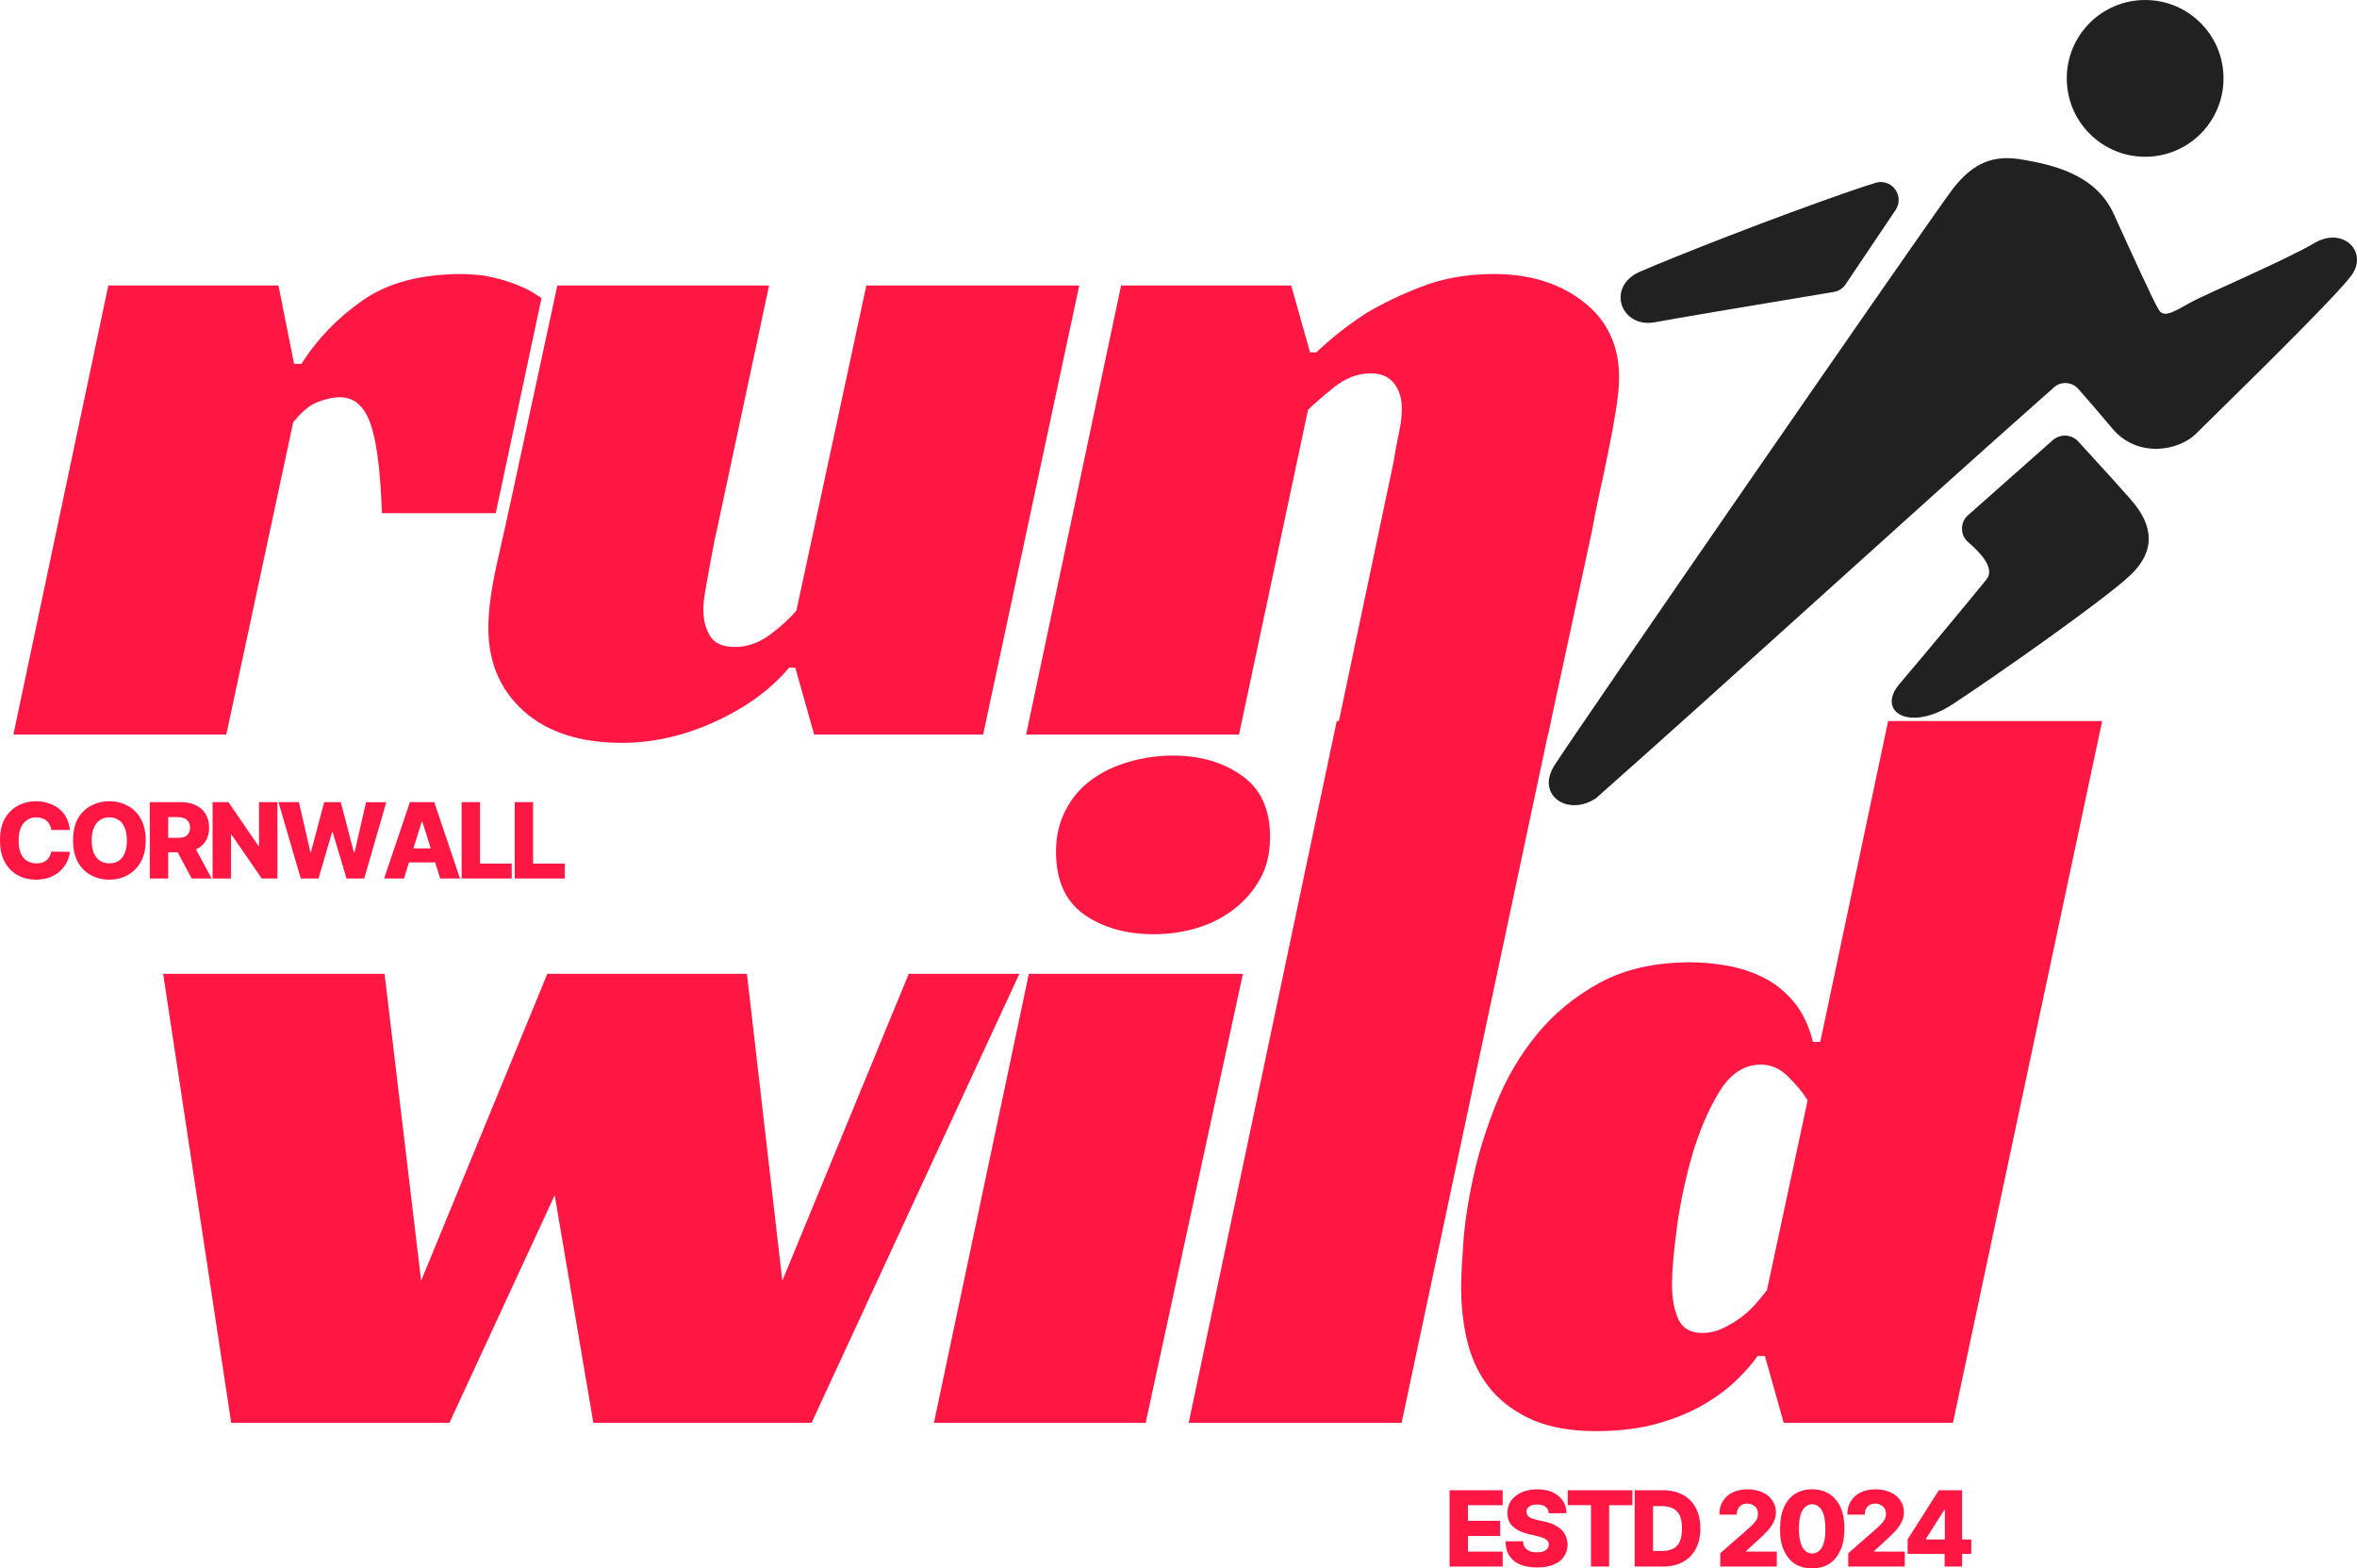 <?xml version="1.0" encoding="UTF-8" standalone="no"?>
<svg
   width="213.567"
   zoomAndPan="magnify"
   viewBox="0 0 160.175 106.576"
   height="142.102"
   preserveAspectRatio="xMidYMid"
   version="1.0"
   id="svg74"
   sodipodi:docname="logofinal.svg"
   inkscape:version="1.4 (86a8ad7, 2024-10-11)"
   xmlns:inkscape="http://www.inkscape.org/namespaces/inkscape"
   xmlns:sodipodi="http://sodipodi.sourceforge.net/DTD/sodipodi-0.dtd"
   xmlns="http://www.w3.org/2000/svg"
   xmlns:svg="http://www.w3.org/2000/svg">
  <sodipodi:namedview
     id="namedview74"
     pagecolor="#ffffff"
     bordercolor="#000000"
     borderopacity="0.25"
     inkscape:showpageshadow="2"
     inkscape:pageopacity="0.0"
     inkscape:pagecheckerboard="0"
     inkscape:deskcolor="#d1d1d1"
     inkscape:zoom="1.614"
     inkscape:cx="224.59727"
     inkscape:cy="186.80297"
     inkscape:window-width="1920"
     inkscape:window-height="1009"
     inkscape:window-x="1912"
     inkscape:window-y="46"
     inkscape:window-maximized="1"
     inkscape:current-layer="svg74" />
  <defs
     id="defs1">
    <g
       id="g1" />
    <clipPath
       id="4c5bb4273e">
      <path
         d="m 212,121.746 h 55.641 V 177 H 212 Z m 0,0"
         clip-rule="nonzero"
         id="path1" />
    </clipPath>
    <clipPath
       id="4c5bb4273e-9">
      <path
         d="m 212,121.746 h 55.641 V 177 H 212 Z m 0,0"
         clip-rule="nonzero"
         id="path1-4" />
    </clipPath>
  </defs>
  <g
     fill="#ff1744"
     fill-opacity="1"
     id="g38"
     transform="translate(-19.164,-16.971)">
    <g
       transform="translate(222.469,228.217)"
       id="g37">
      <g
         id="g36" />
    </g>
  </g>
  <g
     id="g74"
     transform="translate(-120,-467.25)">
    <g
       clip-path="url(#4c5bb4273e-9)"
       id="g2-8"
       transform="translate(12.976,345.484)">
      <path
         fill="#212121"
         d="m 215.48,176.008 c -1.906,1.266 -4.09,-0.199 -2.832,-2.215 1.262,-2.02 25.605,-37.254 27.059,-39.16 1.461,-1.906 2.891,-2.355 4.77,-2.02 1.879,0.332 4.938,0.922 6.195,3.699 1.262,2.781 2.691,5.918 3.059,6.508 0.363,0.59 1.094,0.086 2.16,-0.504 1.066,-0.586 6.48,-2.887 8.414,-4.035 1.934,-1.148 3.676,0.586 2.527,2.184 -1.148,1.598 -9.426,9.617 -10.574,10.773 -1.148,1.145 -3.953,1.711 -5.695,-0.363 -0.922,-1.105 -1.734,-2.039 -2.297,-2.676 -0.215,-0.246 -0.488,-0.379 -0.812,-0.402 -0.324,-0.019 -0.613,0.078 -0.855,0.297 -9.422,8.324 -21.703,19.582 -31.117,27.914 z m 37.324,-54.242 c 2.941,0 5.324,2.383 5.324,5.324 0,2.945 -2.383,5.328 -5.324,5.328 -2.945,0 -5.328,-2.383 -5.328,-5.328 0,-2.941 2.383,-5.324 5.328,-5.324 z M 248.25,151.758 c 1.457,1.59 2.973,3.254 3.629,4.016 1.461,1.68 1.684,3.422 -0.109,5.102 -1.797,1.684 -9.145,6.844 -12.062,8.75 -2.914,1.906 -5.215,0.508 -3.59,-1.398 1.625,-1.906 4.656,-5.555 5.887,-7.07 0.551,-0.672 -0.121,-1.598 -1.223,-2.547 -0.277,-0.238 -0.426,-0.551 -0.426,-0.918 0,-0.363 0.141,-0.684 0.414,-0.922 l 5.766,-5.105 c 0.508,-0.434 1.266,-0.395 1.715,0.094 z m -13.793,-17.562 c -0.582,0.184 -1.188,0.383 -1.816,0.602 -5.043,1.738 -11.887,4.434 -14.188,5.438 -2.301,1.012 -1.293,3.875 1.066,3.422 1.168,-0.223 6.77,-1.164 12.121,-2.055 0.344,-0.055 0.621,-0.234 0.812,-0.527 1.258,-1.879 2.41,-3.59 3.391,-5.039 0.293,-0.441 0.277,-0.992 -0.035,-1.414 -0.316,-0.422 -0.844,-0.586 -1.352,-0.426 z m 0,0"
         fill-opacity="1"
         fill-rule="evenodd"
         id="path2-2" />
    </g>
    <g
       fill="#ff1744"
       fill-opacity="1"
       id="g5-4"
       transform="translate(12.976,345.484)">
      <g
         transform="translate(108.636,171.682)"
         id="g4-5">
        <g
           id="g3-5">
          <path
             d="m 5.75,-30.516 h 11.562 l 1.062,5.328 h 0.5 c 1.082,-1.707 2.473,-3.148 4.172,-4.328 1.707,-1.188 3.957,-1.781 6.75,-1.781 0.188,0 0.484,0.016 0.891,0.047 0.406,0.023 0.852,0.094 1.344,0.219 0.5,0.117 1.02,0.281 1.562,0.5 0.539,0.211 1.07,0.5 1.594,0.875 L 32.078,-15.047 H 24.344 c -0.105,-2.926 -0.371,-4.969 -0.797,-6.125 -0.418,-1.164 -1.102,-1.75 -2.047,-1.75 -0.469,0 -0.98,0.109 -1.531,0.328 -0.543,0.211 -1.094,0.668 -1.656,1.375 L 13.766,0 h -14.469 z m 0,0"
             id="path3-1" />
        </g>
      </g>
    </g>
    <g
       fill="#ff1744"
       fill-opacity="1"
       id="g8-7"
       transform="translate(12.976,345.484)">
      <g
         transform="translate(139.429,171.682)"
         id="g7-1">
        <g
           id="g6-1">
          <path
             d="M 26.469,-30.516 H 40.938 L 34.406,0 H 22.922 l -1.281,-4.547 H 21.219 c -1.23,1.469 -2.898,2.688 -5,3.656 C 14.113,0.078 11.992,0.562 9.859,0.562 7.023,0.562 4.801,-0.156 3.188,-1.594 1.582,-3.039 0.781,-4.922 0.781,-7.234 c 0,-1.188 0.195,-2.664 0.594,-4.438 0.406,-1.77 0.773,-3.438 1.109,-5 L 5.469,-30.516 H 19.859 L 16.312,-13.906 c -0.094,0.375 -0.188,0.824 -0.281,1.344 -0.094,0.523 -0.188,1.031 -0.281,1.531 -0.094,0.5 -0.18,0.977 -0.25,1.422 -0.074,0.449 -0.109,0.812 -0.109,1.094 0,0.711 0.148,1.312 0.453,1.812 0.312,0.5 0.875,0.75 1.688,0.75 0.844,0 1.645,-0.281 2.406,-0.844 0.758,-0.57 1.352,-1.117 1.781,-1.641 z m 0,0"
             id="path5-5" />
        </g>
      </g>
    </g>
    <g
       fill="#ff1744"
       fill-opacity="1"
       id="g11-2"
       transform="translate(12.976,345.484)">
      <g
         transform="translate(177.459,171.682)"
         id="g10-7">
        <g
           id="g9-6">
          <path
             d="m 19.016,-25.969 c 0.988,-0.945 2.098,-1.82 3.328,-2.625 1.094,-0.664 2.367,-1.281 3.828,-1.844 1.469,-0.57 3.102,-0.859 4.906,-0.859 2.457,0 4.488,0.633 6.094,1.891 1.613,1.25 2.422,2.965 2.422,5.141 0,0.617 -0.074,1.359 -0.219,2.234 -0.137,0.875 -0.305,1.789 -0.5,2.734 -0.188,0.949 -0.391,1.906 -0.609,2.875 -0.211,0.969 -0.383,1.836 -0.516,2.594 L 34.766,0 h -14.406 l 3.906,-18.516 c 0.094,-0.613 0.207,-1.238 0.344,-1.875 0.145,-0.645 0.219,-1.227 0.219,-1.75 0,-0.707 -0.18,-1.285 -0.531,-1.734 -0.355,-0.445 -0.887,-0.672 -1.594,-0.672 -0.855,0 -1.672,0.309 -2.453,0.922 -0.773,0.617 -1.371,1.137 -1.797,1.562 L 13.766,0 H -0.703 L 5.75,-30.516 h 11.562 l 1.281,4.547 z m 0,0"
             id="path8-1" />
        </g>
      </g>
    </g>
    <g
       fill="#ff1744"
       fill-opacity="1"
       id="g14-4"
       transform="translate(12.976,345.484)">
      <g
         transform="translate(115.705,218.452)"
         id="g13-2">
        <g
           id="g12-3">
          <path
             d="M 2.406,-30.516 H 17.453 L 19.938,-9.656 28.516,-30.516 h 13.562 l 2.406,20.859 8.594,-20.859 H 60.594 L 46.469,0 H 31.641 l -2.625,-15.469 L 21.859,0 H 7.031 Z m 0,0"
             id="path11-2" />
        </g>
      </g>
    </g>
    <g
       fill="#ff1744"
       fill-opacity="1"
       id="g17-2"
       transform="translate(12.976,345.484)">
      <g
         transform="translate(171.193,218.452)"
         id="g16-1">
        <g
           id="g15-6">
          <path
             d="M 13.688,0 H -0.703 L 5.75,-30.516 h 14.547 z m 8.453,-39.812 c 0,1.094 -0.227,2.043 -0.672,2.844 -0.449,0.805 -1.043,1.492 -1.781,2.062 -0.73,0.562 -1.57,0.992 -2.516,1.281 -0.949,0.281 -1.918,0.422 -2.906,0.422 -1.898,0 -3.484,-0.445 -4.766,-1.344 -1.273,-0.906 -1.906,-2.328 -1.906,-4.266 0,-1.039 0.211,-1.973 0.641,-2.797 0.426,-0.832 1.004,-1.52 1.734,-2.062 0.727,-0.539 1.578,-0.953 2.547,-1.234 0.977,-0.289 1.984,-0.438 3.016,-0.438 1.852,0 3.414,0.453 4.688,1.359 1.281,0.898 1.922,2.289 1.922,4.172 z m 0,0"
             id="path14-8" />
        </g>
      </g>
    </g>
    <g
       fill="#ff1744"
       fill-opacity="1"
       id="g20-5"
       transform="translate(12.976,345.484)">
      <g
         transform="translate(188.506,218.452)"
         id="g19-7">
        <g
           id="g18-6">
          <path
             d="m 13.766,0 h -14.469 l 10.062,-47.688 H 23.906 Z m 0,0"
             id="path17-1" />
        </g>
      </g>
    </g>
    <g
       fill="#ff1744"
       fill-opacity="1"
       id="g23-8"
       transform="translate(12.976,345.484)">
      <g
         transform="translate(205.819,218.452)"
         id="g22-9">
        <g
           id="g21-2">
          <path
             d="M 29.516,-47.688 H 44.062 L 33.922,0 h -11.5 l -1.281,-4.547 h -0.5 c -0.281,0.43 -0.719,0.938 -1.312,1.531 C 18.742,-2.422 18,-1.852 17.094,-1.312 16.195,-0.77 15.133,-0.32 13.906,0.031 12.676,0.383 11.258,0.562 9.656,0.562 8,0.562 6.586,0.316 5.422,-0.172 c -1.156,-0.5 -2.105,-1.176 -2.844,-2.031 C 1.848,-3.055 1.316,-4.082 0.984,-5.281 0.66,-6.488 0.5,-7.801 0.5,-9.219 c 0,-0.613 0.047,-1.594 0.141,-2.938 0.094,-1.352 0.316,-2.848 0.672,-4.484 0.352,-1.633 0.875,-3.312 1.562,-5.031 0.688,-1.727 1.609,-3.301 2.766,-4.719 1.156,-1.414 2.582,-2.586 4.281,-3.516 1.707,-0.926 3.77,-1.391 6.188,-1.391 0.75,0 1.551,0.074 2.406,0.219 0.852,0.148 1.672,0.406 2.453,0.781 0.781,0.375 1.477,0.922 2.094,1.641 0.613,0.711 1.062,1.633 1.344,2.766 h 0.5 z m -8.656,23.344 c -1.137,0 -2.086,0.633 -2.844,1.891 -0.75,1.25 -1.367,2.703 -1.844,4.359 -0.469,1.656 -0.812,3.312 -1.031,4.969 -0.211,1.656 -0.312,2.887 -0.312,3.688 0,0.949 0.141,1.742 0.422,2.375 0.289,0.637 0.836,0.953 1.641,0.953 0.469,0 0.926,-0.102 1.375,-0.312 0.445,-0.207 0.875,-0.461 1.281,-0.766 0.406,-0.312 0.75,-0.633 1.031,-0.969 0.281,-0.332 0.516,-0.617 0.703,-0.859 l 2.766,-12.906 c -0.324,-0.52 -0.762,-1.051 -1.312,-1.594 -0.543,-0.551 -1.168,-0.828 -1.875,-0.828 z m 0,0"
             id="path20-7" />
        </g>
      </g>
    </g>
    <g
       fill="#ff1744"
       fill-opacity="1"
       id="g26-9"
       transform="translate(12.976,345.484)">
      <g
         transform="translate(205.142,228.217)"
         id="g25-5">
        <g
           id="g24-4">
          <path
             d="M 0.391,0 V -5.188 H 4 v 1.016 H 1.641 v 1.062 h 2.188 v 1.031 h -2.188 v 1.062 H 4 V 0 Z m 0,0"
             id="path23-3" />
        </g>
      </g>
    </g>
    <g
       fill="#ff1744"
       fill-opacity="1"
       id="g29-1"
       transform="translate(12.976,345.484)">
      <g
         transform="translate(209.089,228.217)"
         id="g28-2">
        <g
           id="g27-3">
          <path
             d="M 3.188,-3.625 C 3.176,-3.812 3.102,-3.957 2.969,-4.062 2.832,-4.164 2.645,-4.219 2.406,-4.219 c -0.168,0 -0.305,0.023 -0.406,0.062 -0.105,0.043 -0.188,0.102 -0.25,0.172 -0.055,0.074 -0.078,0.156 -0.078,0.25 0,0.086 0.016,0.156 0.047,0.219 0.031,0.055 0.078,0.105 0.141,0.156 0.07,0.043 0.156,0.078 0.25,0.109 0.094,0.031 0.203,0.062 0.328,0.094 L 2.875,-3.062 c 0.258,0.055 0.484,0.125 0.672,0.219 0.195,0.094 0.363,0.211 0.5,0.344 0.133,0.125 0.234,0.273 0.297,0.438 0.07,0.168 0.113,0.355 0.125,0.562 C 4.457,-1.176 4.367,-0.895 4.203,-0.656 4.047,-0.426 3.812,-0.25 3.5,-0.125 3.195,0 2.832,0.062 2.406,0.062 1.969,0.062 1.586,0 1.266,-0.125 0.941,-0.258 0.691,-0.457 0.516,-0.719 0.336,-0.988 0.25,-1.32 0.25,-1.719 h 1.188 c 0.008,0.168 0.051,0.309 0.125,0.422 0.082,0.105 0.191,0.188 0.328,0.25 0.145,0.055 0.312,0.078 0.5,0.078 0.164,0 0.305,-0.02 0.422,-0.062 0.125,-0.051 0.219,-0.113 0.281,-0.188 C 3.156,-1.301 3.188,-1.395 3.188,-1.5 c 0,-0.102 -0.031,-0.188 -0.094,-0.25 -0.055,-0.07 -0.141,-0.133 -0.266,-0.188 -0.125,-0.051 -0.281,-0.098 -0.469,-0.141 l -0.531,-0.125 c -0.449,-0.102 -0.805,-0.27 -1.062,-0.5 C 0.504,-2.93 0.375,-3.242 0.375,-3.641 c 0,-0.32 0.082,-0.602 0.25,-0.844 0.176,-0.238 0.414,-0.426 0.719,-0.562 C 1.656,-5.18 2.008,-5.25 2.406,-5.25 c 0.406,0 0.754,0.07 1.047,0.203 0.289,0.137 0.52,0.328 0.688,0.578 0.164,0.242 0.25,0.523 0.25,0.844 z m 0,0"
             id="path26-3" />
        </g>
      </g>
    </g>
    <g
       fill="#ff1744"
       fill-opacity="1"
       id="g32-4"
       transform="translate(12.976,345.484)">
      <g
         transform="translate(213.344,228.217)"
         id="g31-1">
        <g
           id="g30-1">
          <path
             d="M 0.219,-4.172 V -5.188 h 4.391 v 1.016 H 3.031 V 0 H 1.797 v -4.172 z m 0,0"
             id="path29-3" />
        </g>
      </g>
    </g>
    <g
       fill="#ff1744"
       fill-opacity="1"
       id="g35-8"
       transform="translate(12.976,345.484)">
      <g
         transform="translate(217.718,228.217)"
         id="g34-7">
        <g
           id="g33-4">
          <path
             d="M 2.312,0 H 0.391 V -5.188 H 2.312 c 0.52,0 0.973,0.105 1.359,0.312 0.383,0.211 0.676,0.508 0.875,0.891 0.207,0.387 0.312,0.852 0.312,1.391 0,0.543 -0.105,1.008 -0.312,1.391 -0.199,0.387 -0.492,0.684 -0.875,0.891 C 3.285,-0.102 2.832,0 2.312,0 Z M 1.641,-1.062 h 0.625 c 0.281,0 0.52,-0.047 0.719,-0.141 0.207,-0.102 0.363,-0.266 0.469,-0.484 0.102,-0.227 0.156,-0.531 0.156,-0.906 0,-0.375 -0.055,-0.672 -0.156,-0.891 -0.105,-0.219 -0.262,-0.375 -0.469,-0.469 -0.199,-0.102 -0.449,-0.156 -0.75,-0.156 h -0.594 z m 0,0"
             id="path32-2" />
        </g>
      </g>
    </g>
    <g
       fill="#ff1744"
       fill-opacity="1"
       id="g41-7"
       transform="translate(12.976,345.484)">
      <g
         transform="translate(223.553,228.217)"
         id="g40-7">
        <g
           id="g39-9">
          <path
             d="M 0.375,0 V -0.906 L 2.266,-2.562 C 2.41,-2.688 2.531,-2.801 2.625,-2.906 2.727,-3.008 2.805,-3.113 2.859,-3.219 2.91,-3.332 2.938,-3.457 2.938,-3.594 2.938,-3.727 2.906,-3.848 2.844,-3.953 2.781,-4.055 2.691,-4.133 2.578,-4.188 2.473,-4.25 2.352,-4.281 2.219,-4.281 c -0.148,0 -0.277,0.031 -0.391,0.094 -0.105,0.062 -0.188,0.152 -0.25,0.266 C 1.523,-3.816 1.5,-3.688 1.5,-3.531 H 0.312 c 0,-0.352 0.078,-0.656 0.234,-0.906 0.156,-0.258 0.375,-0.457 0.656,-0.594 C 1.492,-5.176 1.832,-5.25 2.219,-5.25 c 0.395,0 0.734,0.07 1.016,0.203 0.289,0.125 0.516,0.309 0.672,0.547 0.164,0.23 0.25,0.5 0.25,0.812 0,0.199 -0.043,0.398 -0.125,0.594 -0.074,0.188 -0.215,0.402 -0.422,0.641 -0.211,0.23 -0.5,0.512 -0.875,0.844 L 2.125,-1.047 v 0.031 H 4.219 V 0 Z m 0,0"
             id="path38-3" />
        </g>
      </g>
    </g>
    <g
       fill="#ff1744"
       fill-opacity="1"
       id="g44-1"
       transform="translate(12.976,345.484)">
      <g
         transform="translate(227.649,228.217)"
         id="g43-9">
        <g
           id="g42-8">
          <path
             d="m 2.531,0.125 c -0.461,0 -0.855,-0.105 -1.188,-0.312 -0.324,-0.219 -0.574,-0.531 -0.75,-0.938 -0.18,-0.406 -0.262,-0.891 -0.25,-1.453 0,-0.57 0.086,-1.055 0.266,-1.453 0.176,-0.395 0.426,-0.695 0.75,-0.906 C 1.68,-5.145 2.07,-5.25 2.531,-5.25 c 0.445,0 0.832,0.105 1.156,0.312 0.332,0.211 0.586,0.512 0.766,0.906 0.176,0.398 0.266,0.883 0.266,1.453 0,0.562 -0.09,1.047 -0.266,1.453 C 4.273,-0.719 4.02,-0.406 3.688,-0.188 3.363,0.02 2.977,0.125 2.531,0.125 Z m 0,-1.016 c 0.27,0 0.488,-0.133 0.656,-0.406 0.164,-0.281 0.242,-0.707 0.234,-1.281 0,-0.375 -0.039,-0.68 -0.109,-0.922 C 3.238,-3.75 3.133,-3.93 3,-4.047 c -0.137,-0.125 -0.293,-0.188 -0.469,-0.188 -0.273,0 -0.492,0.137 -0.656,0.406 -0.168,0.273 -0.25,0.688 -0.25,1.25 0,0.375 0.035,0.688 0.109,0.938 0.07,0.25 0.176,0.438 0.312,0.562 0.133,0.125 0.297,0.188 0.484,0.188 z m 0,0"
             id="path41-6" />
        </g>
      </g>
    </g>
    <g
       fill="#ff1744"
       fill-opacity="1"
       id="g47-5"
       transform="translate(12.976,345.484)">
      <g
         transform="translate(232.251,228.217)"
         id="g46-0">
        <g
           id="g45-2">
          <path
             d="M 0.375,0 V -0.906 L 2.266,-2.562 C 2.41,-2.688 2.531,-2.801 2.625,-2.906 2.727,-3.008 2.805,-3.113 2.859,-3.219 2.91,-3.332 2.938,-3.457 2.938,-3.594 2.938,-3.727 2.906,-3.848 2.844,-3.953 2.781,-4.055 2.691,-4.133 2.578,-4.188 2.473,-4.25 2.352,-4.281 2.219,-4.281 c -0.148,0 -0.277,0.031 -0.391,0.094 -0.105,0.062 -0.188,0.152 -0.25,0.266 C 1.523,-3.816 1.5,-3.688 1.5,-3.531 H 0.312 c 0,-0.352 0.078,-0.656 0.234,-0.906 0.156,-0.258 0.375,-0.457 0.656,-0.594 C 1.492,-5.176 1.832,-5.25 2.219,-5.25 c 0.395,0 0.734,0.07 1.016,0.203 0.289,0.125 0.516,0.309 0.672,0.547 0.164,0.23 0.25,0.5 0.25,0.812 0,0.199 -0.043,0.398 -0.125,0.594 -0.074,0.188 -0.215,0.402 -0.422,0.641 -0.211,0.23 -0.5,0.512 -0.875,0.844 L 2.125,-1.047 v 0.031 H 4.219 V 0 Z m 0,0"
             id="path44-8" />
        </g>
      </g>
    </g>
    <g
       fill="#ff1744"
       fill-opacity="1"
       id="g50-6"
       transform="translate(12.976,345.484)">
      <g
         transform="translate(236.347,228.217)"
         id="g49-0">
        <g
           id="g48-2">
          <path
             d="M 0.312,-0.859 V -1.844 l 2.125,-3.344 h 0.875 v 1.328 h -0.5 l -1.25,1.969 v 0.047 h 3.078 v 0.984 z M 2.828,0 V -1.156 L 2.844,-1.594 V -5.188 H 4.016 V 0 Z m 0,0"
             id="path47-4" />
        </g>
      </g>
    </g>
    <g
       fill="#ff1744"
       fill-opacity="1"
       id="g53-8"
       transform="translate(12.976,345.484)">
      <g
         transform="translate(106.68,181.462)"
         id="g52-6">
        <g
           id="g51-5">
          <path
             d="M 5.094,-3.297 H 3.828 C 3.816,-3.43 3.781,-3.551 3.719,-3.656 3.664,-3.758 3.598,-3.848 3.516,-3.922 c -0.086,-0.07 -0.188,-0.129 -0.312,-0.172 -0.117,-0.039 -0.242,-0.062 -0.375,-0.062 -0.25,0 -0.469,0.062 -0.656,0.188 -0.18,0.125 -0.32,0.305 -0.422,0.531 -0.094,0.23 -0.141,0.512 -0.141,0.844 0,0.344 0.047,0.637 0.141,0.875 0.102,0.23 0.242,0.402 0.422,0.516 0.188,0.117 0.398,0.172 0.641,0.172 0.145,0 0.273,-0.016 0.391,-0.047 0.113,-0.039 0.211,-0.094 0.297,-0.156 0.082,-0.07 0.148,-0.156 0.203,-0.25 0.062,-0.102 0.102,-0.219 0.125,-0.344 L 5.094,-1.812 C 5.07,-1.582 5.004,-1.352 4.891,-1.125 4.785,-0.906 4.633,-0.703 4.438,-0.516 c -0.188,0.18 -0.422,0.324 -0.703,0.438 -0.273,0.102 -0.586,0.156 -0.938,0.156 -0.469,0 -0.891,-0.102 -1.266,-0.312 -0.367,-0.207 -0.656,-0.508 -0.875,-0.906 -0.211,-0.395 -0.312,-0.879 -0.312,-1.453 0,-0.57 0.102,-1.055 0.312,-1.453 0.219,-0.395 0.516,-0.691 0.891,-0.891 0.375,-0.207 0.789,-0.312 1.25,-0.312 0.312,0 0.598,0.047 0.859,0.141 0.27,0.086 0.504,0.211 0.703,0.375 0.207,0.156 0.375,0.359 0.5,0.609 0.125,0.242 0.203,0.516 0.234,0.828 z m 0,0"
             id="path50-0" />
        </g>
      </g>
    </g>
    <g
       fill="#ff1744"
       fill-opacity="1"
       id="g56-9"
       transform="translate(12.976,345.484)">
      <g
         transform="translate(111.646,181.462)"
         id="g55-0">
        <g
           id="g54-0">
          <path
             d="m 5.281,-2.594 c 0,0.574 -0.109,1.059 -0.328,1.453 -0.219,0.398 -0.516,0.699 -0.891,0.906 -0.375,0.211 -0.793,0.312 -1.25,0.312 -0.469,0 -0.891,-0.102 -1.266,-0.312 C 1.172,-0.441 0.875,-0.742 0.656,-1.141 0.445,-1.535 0.344,-2.02 0.344,-2.594 c 0,-0.57 0.102,-1.055 0.312,-1.453 C 0.875,-4.441 1.172,-4.738 1.547,-4.938 1.922,-5.145 2.344,-5.25 2.812,-5.25 c 0.457,0 0.875,0.105 1.25,0.312 0.375,0.199 0.672,0.496 0.891,0.891 0.219,0.398 0.328,0.883 0.328,1.453 z M 4,-2.594 C 4,-2.926 3.953,-3.207 3.859,-3.438 3.766,-3.676 3.629,-3.852 3.453,-3.969 3.273,-4.094 3.062,-4.156 2.812,-4.156 c -0.25,0 -0.465,0.062 -0.641,0.188 C 1.992,-3.852 1.852,-3.676 1.75,-3.438 c -0.094,0.23 -0.141,0.512 -0.141,0.844 0,0.344 0.047,0.633 0.141,0.859 0.102,0.23 0.242,0.406 0.422,0.531 0.176,0.117 0.391,0.172 0.641,0.172 0.25,0 0.461,-0.055 0.641,-0.172 0.176,-0.125 0.312,-0.301 0.406,-0.531 C 3.953,-1.961 4,-2.25 4,-2.594 Z m 0,0"
             id="path53-6" />
        </g>
      </g>
    </g>
    <g
       fill="#ff1744"
       fill-opacity="1"
       id="g59-1"
       transform="translate(12.976,345.484)">
      <g
         transform="translate(116.814,181.462)"
         id="g58-3">
        <g
           id="g57-8">
          <path
             d="M 0.391,0 V -5.188 H 2.531 c 0.383,0 0.719,0.074 1,0.219 0.289,0.137 0.508,0.336 0.656,0.594 0.156,0.262 0.234,0.57 0.234,0.922 0,0.355 -0.078,0.656 -0.234,0.906 -0.156,0.25 -0.383,0.445 -0.672,0.578 -0.281,0.125 -0.621,0.188 -1.016,0.188 H 1.141 v -0.984 h 1.125 c 0.188,0 0.344,-0.02 0.469,-0.062 0.125,-0.051 0.219,-0.129 0.281,-0.234 C 3.086,-3.164 3.125,-3.297 3.125,-3.453 c 0,-0.164 -0.039,-0.301 -0.109,-0.406 -0.062,-0.102 -0.156,-0.18 -0.281,-0.234 -0.125,-0.051 -0.281,-0.078 -0.469,-0.078 h -0.625 V 0 Z M 3.312,-2.375 4.594,0 H 3.234 L 1.969,-2.375 Z m 0,0"
             id="path56-9" />
        </g>
      </g>
    </g>
    <g
       fill="#ff1744"
       fill-opacity="1"
       id="g62-3"
       transform="translate(12.976,345.484)">
      <g
         transform="translate(121.08,181.462)"
         id="g61-4">
        <g
           id="g60-4">
          <path
             d="M 4.797,-5.188 V 0 h -1.062 l -2.062,-2.984 H 1.641 V 0 h -1.25 V -5.188 H 1.469 l 2.047,2.984 h 0.031 V -5.188 Z m 0,0"
             id="path59-6" />
        </g>
      </g>
    </g>
    <g
       fill="#ff1744"
       fill-opacity="1"
       id="g65-0"
       transform="translate(12.976,345.484)">
      <g
         transform="translate(125.823,181.462)"
         id="g64-6">
        <g
           id="g63-6">
          <path
             d="M 1.641,0 0.125,-5.188 h 1.391 l 0.781,3.406 h 0.031 l 0.906,-3.406 h 1.125 L 5.25,-1.781 h 0.047 l 0.781,-3.406 h 1.375 L 5.953,0 H 4.75 L 3.812,-3.141 H 3.766 L 2.844,0 Z m 0,0"
             id="path62-1" />
        </g>
      </g>
    </g>
    <g
       fill="#ff1744"
       fill-opacity="1"
       id="g68-8"
       transform="translate(12.976,345.484)">
      <g
         transform="translate(132.957,181.462)"
         id="g67-4">
        <g
           id="g66-9">
          <path
             d="m 1.516,0 h -1.344 l 1.75,-5.188 h 1.656 L 5.328,0 h -1.344 l -1.219,-3.875 h -0.031 z m -0.188,-2.047 h 2.812 v 0.953 h -2.812 z m 0,0"
             id="path65-6" />
        </g>
      </g>
    </g>
    <g
       fill="#ff1744"
       fill-opacity="1"
       id="g71-3"
       transform="translate(12.976,345.484)">
      <g
         transform="translate(138.004,181.462)"
         id="g70-7">
        <g
           id="g69-8">
          <path
             d="m 0.391,0 v -5.188 h 1.25 v 4.172 h 2.156 V 0 Z m 0,0"
             id="path68-8" />
        </g>
      </g>
    </g>
    <g
       fill="#ff1744"
       fill-opacity="1"
       id="g74-2"
       transform="translate(12.976,345.484)">
      <g
         transform="translate(141.609,181.462)"
         id="g73-9">
        <g
           id="g72-1">
          <path
             d="m 0.391,0 v -5.188 h 1.25 v 4.172 h 2.156 V 0 Z m 0,0"
             id="path71-3" />
        </g>
      </g>
    </g>
  </g>
</svg>
